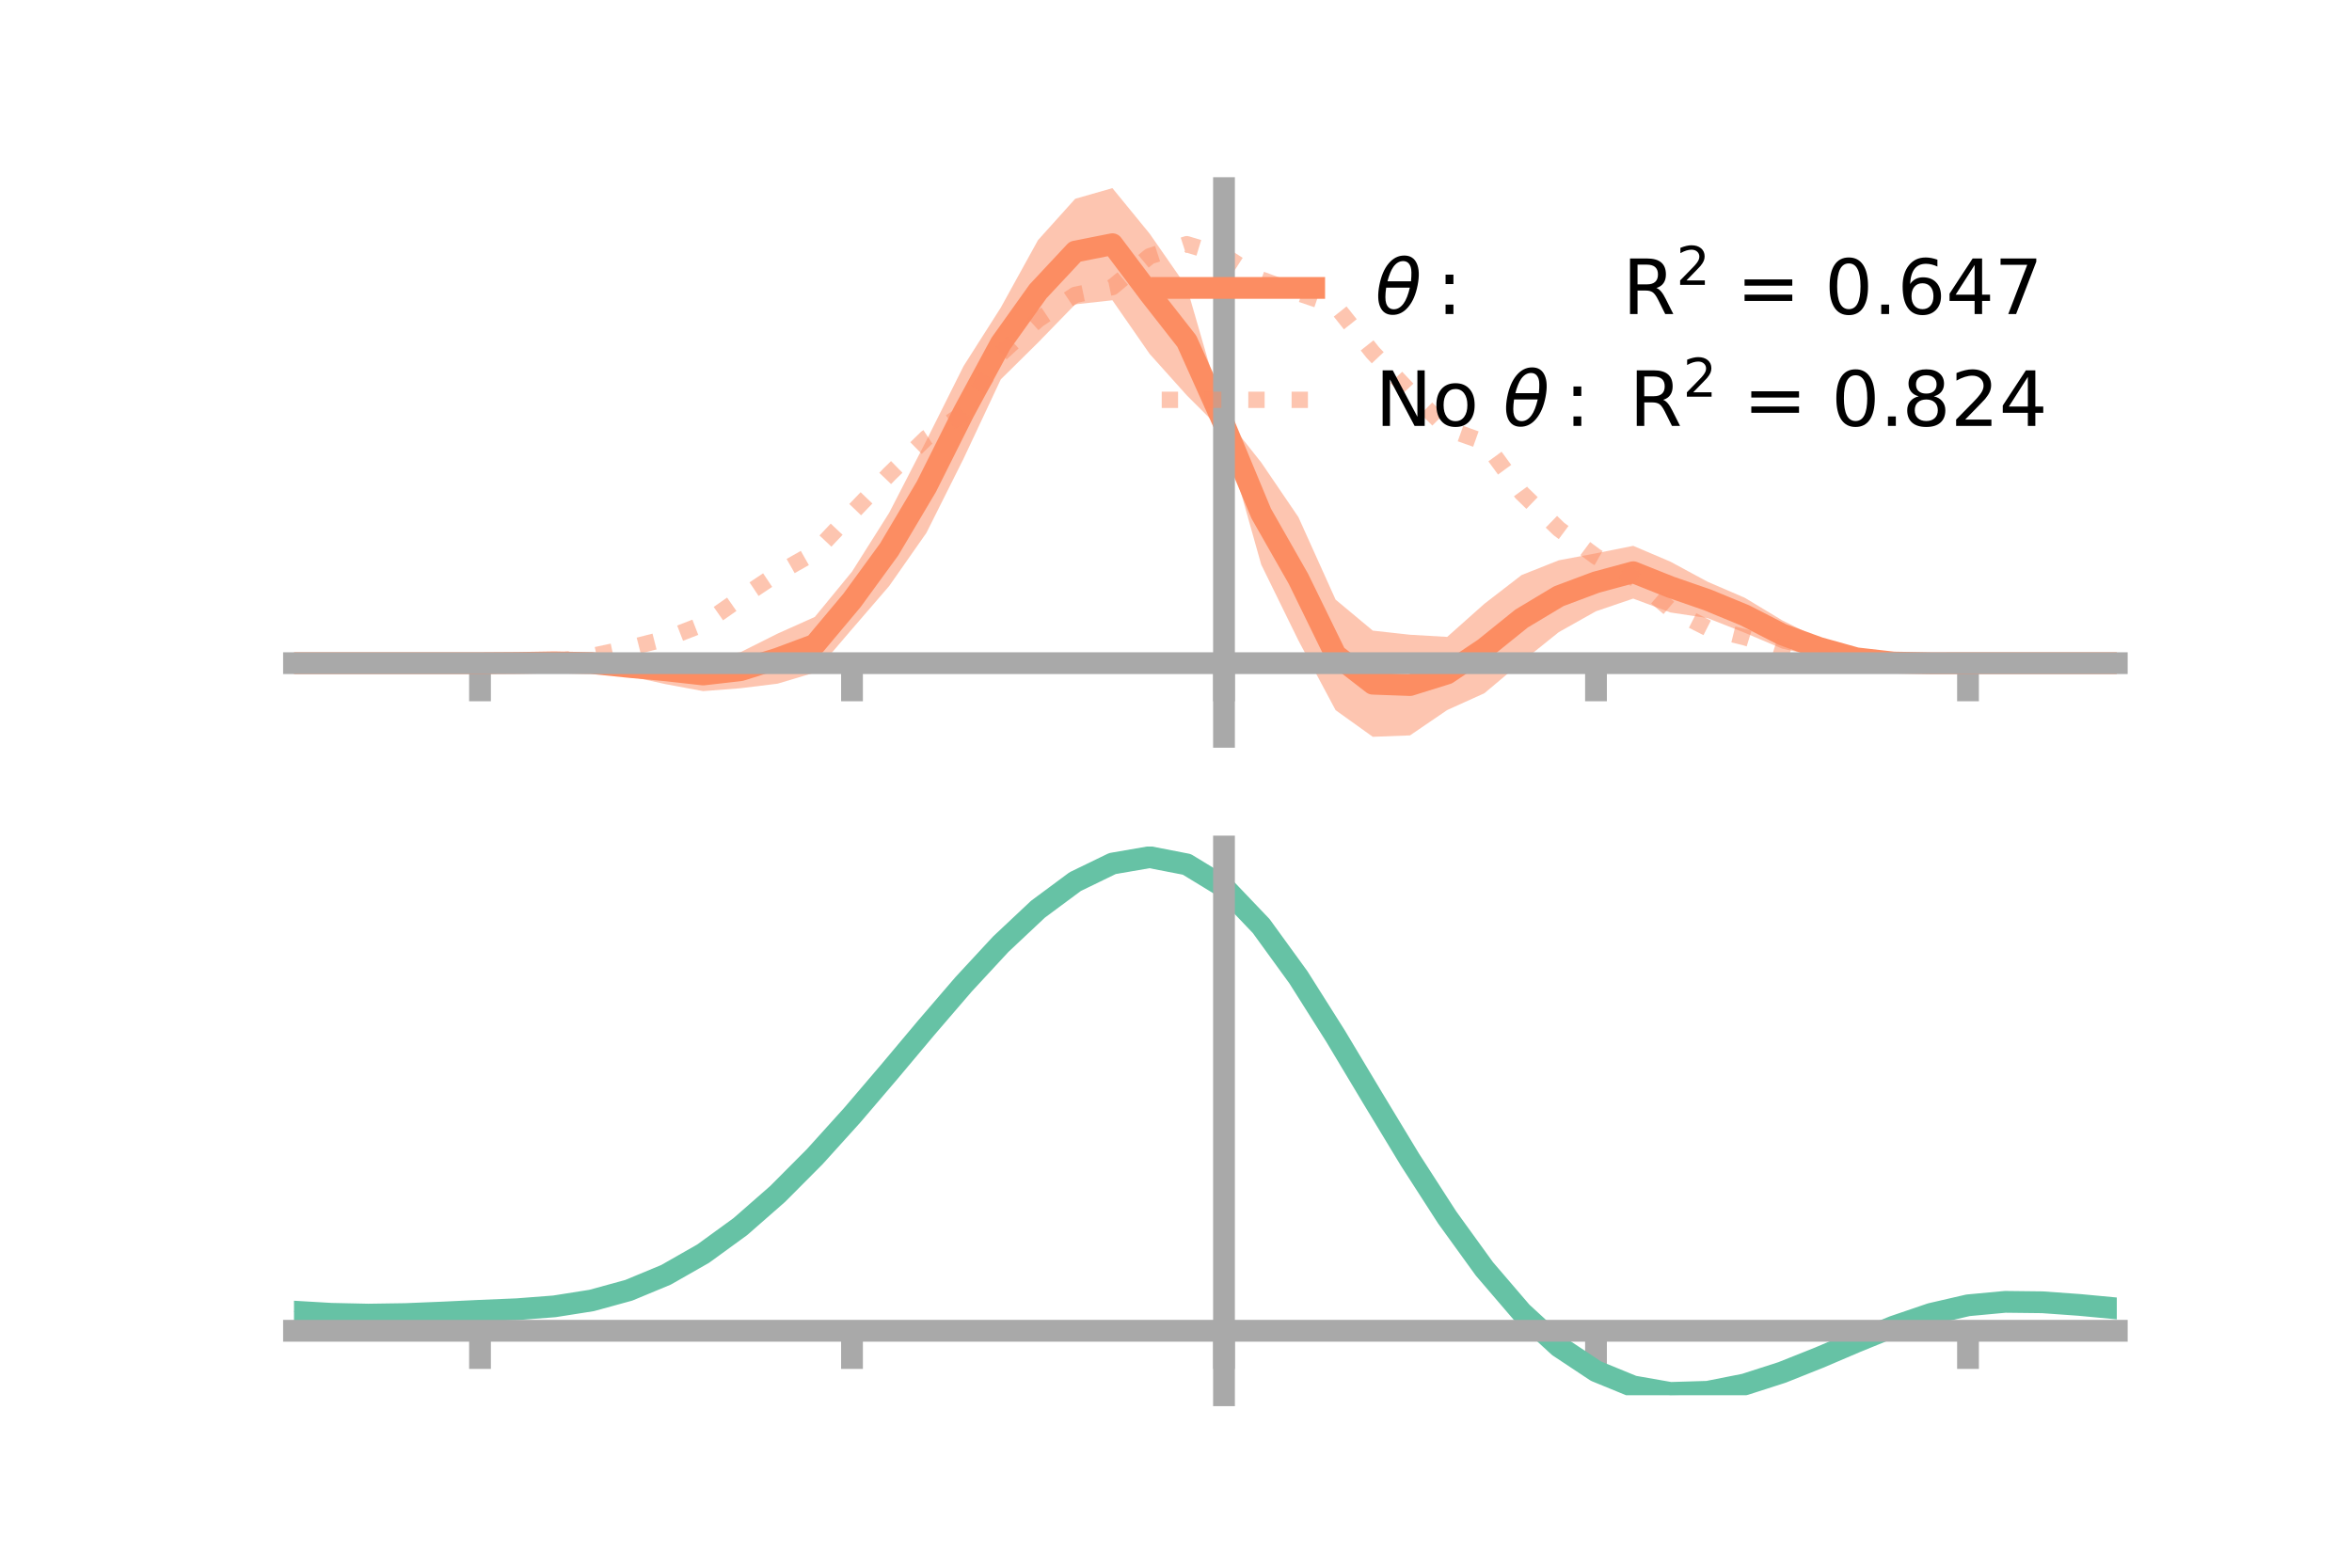 <?xml version="1.0" encoding="utf-8" standalone="no"?>
<!DOCTYPE svg PUBLIC "-//W3C//DTD SVG 1.1//EN"
  "http://www.w3.org/Graphics/SVG/1.1/DTD/svg11.dtd">
<!-- Created with matplotlib (https://matplotlib.org/) -->
<svg height="144pt" version="1.1" viewBox="0 0 216 144" width="216pt" xmlns="http://www.w3.org/2000/svg" xmlns:xlink="http://www.w3.org/1999/xlink">
 <defs>
  <style type="text/css">*{stroke-linecap:butt;stroke-linejoin:round;}</style>
 </defs>
 <g id="figure_1">
  <g id="patch_1">
   <path d="M 0 144 
L 216 144 
L 216 0 
L 0 0 
z
" style="fill:none;"/>
  </g>
  <g id="axes_1">
   <g id="patch_2">
    <path d="M 27 67.68 
L 194.4 67.68 
L 194.4 17.28 
L 27 17.28 
z
" style="fill:none;"/>
   </g>
   <g id="PolyCollection_1">
    <path clip-path="url(#p525d0f1444)" d="M 27 60.916 
L 27 60.916 
L 30.416 60.916 
L 33.833 60.916 
L 37.249 60.916 
L 40.665 60.916 
L 44.082 60.91 
L 47.498 60.763 
L 50.914 60.54 
L 54.331 60.437 
L 57.747 60.418 
L 61.163 60.296 
L 64.58 60.427 
L 67.996 59.913 
L 71.412 58.201 
L 74.829 56.669 
L 78.245 52.507 
L 81.661 47.098 
L 85.078 40.458 
L 88.494 33.621 
L 91.91 28.253 
L 95.327 22.056 
L 98.743 18.259 
L 102.159 17.28 
L 105.576 21.459 
L 108.992 26.372 
L 112.408 38.163 
L 115.824 42.477 
L 119.241 47.499 
L 122.657 55.079 
L 126.073 57.926 
L 129.49 58.304 
L 132.906 58.502 
L 136.322 55.46 
L 139.739 52.821 
L 143.155 51.466 
L 146.571 50.824 
L 149.988 50.138 
L 153.404 51.591 
L 156.82 53.437 
L 160.237 54.91 
L 163.653 56.968 
L 167.069 58.678 
L 170.486 59.992 
L 173.902 60.562 
L 177.318 60.791 
L 180.735 60.912 
L 184.151 60.916 
L 187.567 60.916 
L 190.984 60.916 
L 194.4 60.916 
L 194.4 60.916 
L 194.4 60.916 
L 190.984 60.916 
L 187.567 60.916 
L 184.151 60.916 
L 180.735 60.921 
L 177.318 61.048 
L 173.902 61.151 
L 170.486 60.944 
L 167.069 60.351 
L 163.653 59.576 
L 160.237 58.126 
L 156.82 56.778 
L 153.404 56.258 
L 149.988 54.984 
L 146.571 56.147 
L 143.155 58.065 
L 139.739 60.807 
L 136.322 63.676 
L 132.906 65.221 
L 129.49 67.55 
L 126.073 67.68 
L 122.657 65.232 
L 119.241 58.832 
L 115.824 51.854 
L 112.408 39.734 
L 108.992 36.315 
L 105.576 32.505 
L 102.159 27.581 
L 98.743 27.957 
L 95.327 31.47 
L 91.91 34.846 
L 88.494 42.125 
L 85.078 48.948 
L 81.661 53.827 
L 78.245 57.789 
L 74.829 61.778 
L 71.412 62.799 
L 67.996 63.218 
L 64.58 63.484 
L 61.163 62.851 
L 57.747 62.101 
L 54.331 61.378 
L 50.914 61.135 
L 47.498 61.024 
L 44.082 60.92 
L 40.665 60.916 
L 37.249 60.916 
L 33.833 60.916 
L 30.416 60.916 
L 27 60.916 
z
" style="fill:#fc8d62;fill-opacity:0.5;"/>
   </g>
   <g id="matplotlib.axis_1">
    <g id="xtick_1">
     <g id="line2d_1">
      <defs>
       <path d="M 0 0 
L 0 3.5 
" id="mea612fda6e" style="stroke:#a9a9a9;stroke-width:2;"/>
      </defs>
      <g>
       <use style="fill:#a9a9a9;stroke:#a9a9a9;stroke-width:2;" x="44.082" xlink:href="#mea612fda6e" y="60.916"/>
      </g>
     </g>
    </g>
    <g id="xtick_2">
     <g id="line2d_2">
      <g>
       <use style="fill:#a9a9a9;stroke:#a9a9a9;stroke-width:2;" x="78.245" xlink:href="#mea612fda6e" y="60.916"/>
      </g>
     </g>
    </g>
    <g id="xtick_3">
     <g id="line2d_3">
      <g>
       <use style="fill:#a9a9a9;stroke:#a9a9a9;stroke-width:2;" x="112.408" xlink:href="#mea612fda6e" y="60.916"/>
      </g>
     </g>
    </g>
    <g id="xtick_4">
     <g id="line2d_4">
      <g>
       <use style="fill:#a9a9a9;stroke:#a9a9a9;stroke-width:2;" x="146.571" xlink:href="#mea612fda6e" y="60.916"/>
      </g>
     </g>
    </g>
    <g id="xtick_5">
     <g id="line2d_5">
      <g>
       <use style="fill:#a9a9a9;stroke:#a9a9a9;stroke-width:2;" x="180.735" xlink:href="#mea612fda6e" y="60.916"/>
      </g>
     </g>
    </g>
   </g>
   <g id="matplotlib.axis_2"/>
   <g id="line2d_6">
    <path clip-path="url(#p525d0f1444)" d="M 27 60.916 
L 30.416 60.916 
L 33.833 60.916 
L 37.249 60.916 
L 40.665 60.916 
L 44.082 60.915 
L 47.498 60.893 
L 50.914 60.838 
L 54.331 60.907 
L 57.747 61.259 
L 61.163 61.573 
L 64.58 61.956 
L 67.996 61.565 
L 71.412 60.5 
L 74.829 59.224 
L 78.245 55.148 
L 81.661 50.463 
L 85.078 44.703 
L 88.494 37.873 
L 91.91 31.549 
L 95.327 26.763 
L 98.743 23.108 
L 102.159 22.431 
L 105.576 26.982 
L 108.992 31.344 
L 112.408 38.948 
L 115.824 47.166 
L 119.241 53.165 
L 122.657 60.156 
L 126.073 62.803 
L 129.49 62.927 
L 132.906 61.862 
L 136.322 59.568 
L 139.739 56.814 
L 143.155 54.765 
L 146.571 53.485 
L 149.988 52.561 
L 153.404 53.924 
L 156.82 55.108 
L 160.237 56.518 
L 163.653 58.272 
L 167.069 59.514 
L 170.486 60.468 
L 173.902 60.857 
L 177.318 60.92 
L 180.735 60.916 
L 184.151 60.916 
L 187.567 60.916 
L 190.984 60.916 
L 194.4 60.916 
" style="fill:none;stroke:#fc8d62;stroke-linecap:square;stroke-width:2;"/>
   </g>
   <g id="line2d_7">
    <path clip-path="url(#p525d0f1444)" d="M 27 60.916 
L 30.416 60.916 
L 33.833 60.916 
L 37.249 60.916 
L 40.665 60.916 
L 44.082 60.916 
L 47.498 60.841 
L 50.914 60.755 
L 54.331 60.263 
L 57.747 59.531 
L 61.163 58.66 
L 64.58 57.339 
L 67.996 54.952 
L 71.412 52.675 
L 74.829 50.734 
L 78.245 47.117 
L 81.661 43.565 
L 85.078 40.227 
L 88.494 37.971 
L 91.91 32.482 
L 95.327 29.355 
L 98.743 27.086 
L 102.159 26.373 
L 105.576 23.537 
L 108.992 22.431 
L 112.408 23.471 
L 115.824 25.67 
L 119.241 26.929 
L 122.657 28.088 
L 126.073 32.381 
L 129.49 35.997 
L 132.906 39.39 
L 136.322 40.609 
L 139.739 45.275 
L 143.155 48.585 
L 146.571 51.122 
L 149.988 53.04 
L 153.404 55.956 
L 156.82 57.694 
L 160.237 58.536 
L 163.653 59.597 
L 167.069 60.448 
L 170.486 60.754 
L 173.902 60.847 
L 177.318 60.966 
L 180.735 60.916 
L 184.151 60.916 
L 187.567 60.916 
L 190.984 60.916 
L 194.4 60.916 
" style="fill:none;stroke:#fc8d62;stroke-dasharray:1.5,2.475;stroke-dashoffset:0;stroke-opacity:0.5;stroke-width:1.5;"/>
   </g>
   <g id="patch_3">
    <path d="M 112.408 67.68 
L 112.408 17.28 
" style="fill:none;stroke:#a9a9a9;stroke-linecap:square;stroke-linejoin:miter;stroke-width:2;"/>
   </g>
   <g id="patch_4">
    <path d="M 194.4 67.68 
L 194.4 17.28 
" style="fill:none;"/>
   </g>
   <g id="patch_5">
    <path d="M 27 60.916 
L 194.4 60.916 
" style="fill:none;stroke:#a9a9a9;stroke-linecap:square;stroke-linejoin:miter;stroke-width:2;"/>
   </g>
   <g id="patch_6">
    <path d="M 27 17.28 
L 194.4 17.28 
" style="fill:none;"/>
   </g>
   <g id="legend_1">
    <g id="line2d_8">
     <path d="M 106.69 26.449 
L 120.69 26.449 
" style="fill:none;stroke:#fc8d62;stroke-linecap:square;stroke-width:2;"/>
    </g>
    <g id="line2d_9"/>
    <g id="text_1">
     <!-- $\theta:$      R$^{2}$ = 0.647 -->
     <g transform="translate(126.29 28.899)scale(0.07 -0.07)">
      <defs>
       <path d="M 45.516 34.672 
L 14.453 34.672 
Q 12.359 20.062 14.5 13.875 
Q 17.188 6.25 24.469 6.25 
Q 31.781 6.25 37.359 13.922 
Q 42.234 20.656 45.516 34.672 
z
M 47.016 42.969 
Q 48.344 56.844 46.625 61.719 
Q 43.953 69.438 36.766 69.438 
Q 29.297 69.438 23.828 61.812 
Q 19.531 55.672 16.156 42.969 
z
M 38.188 76.766 
Q 49.906 76.766 54.594 66.406 
Q 59.281 56.109 55.719 37.844 
Q 52.203 19.625 43.453 9.281 
Q 34.766 -1.125 23.047 -1.125 
Q 11.281 -1.125 6.641 9.281 
Q 2 19.625 5.516 37.844 
Q 9.078 56.109 17.719 66.406 
Q 26.422 76.766 38.188 76.766 
z
" id="DejaVuSans-Oblique-952"/>
       <path d="M 11.719 12.406 
L 22.016 12.406 
L 22.016 0 
L 11.719 0 
z
M 11.719 51.703 
L 22.016 51.703 
L 22.016 39.312 
L 11.719 39.312 
z
" id="DejaVuSans-58"/>
       <path id="DejaVuSans-32"/>
       <path d="M 44.391 34.188 
Q 47.562 33.109 50.562 29.594 
Q 53.562 26.078 56.594 19.922 
L 66.609 0 
L 56 0 
L 46.688 18.703 
Q 43.062 26.031 39.672 28.422 
Q 36.281 30.812 30.422 30.812 
L 19.672 30.812 
L 19.672 0 
L 9.812 0 
L 9.812 72.906 
L 32.078 72.906 
Q 44.578 72.906 50.734 67.672 
Q 56.891 62.453 56.891 51.906 
Q 56.891 45.016 53.688 40.469 
Q 50.484 35.938 44.391 34.188 
z
M 19.672 64.797 
L 19.672 38.922 
L 32.078 38.922 
Q 39.203 38.922 42.844 42.219 
Q 46.484 45.516 46.484 51.906 
Q 46.484 58.297 42.844 61.547 
Q 39.203 64.797 32.078 64.797 
z
" id="DejaVuSans-82"/>
       <path d="M 19.188 8.297 
L 53.609 8.297 
L 53.609 0 
L 7.328 0 
L 7.328 8.297 
Q 12.938 14.109 22.625 23.891 
Q 32.328 33.688 34.812 36.531 
Q 39.547 41.844 41.422 45.531 
Q 43.312 49.219 43.312 52.781 
Q 43.312 58.594 39.234 62.25 
Q 35.156 65.922 28.609 65.922 
Q 23.969 65.922 18.812 64.312 
Q 13.672 62.703 7.812 59.422 
L 7.812 69.391 
Q 13.766 71.781 18.938 73 
Q 24.125 74.219 28.422 74.219 
Q 39.75 74.219 46.484 68.547 
Q 53.219 62.891 53.219 53.422 
Q 53.219 48.922 51.531 44.891 
Q 49.859 40.875 45.406 35.406 
Q 44.188 33.984 37.641 27.219 
Q 31.109 20.453 19.188 8.297 
z
" id="DejaVuSans-50"/>
       <path d="M 10.594 45.406 
L 73.188 45.406 
L 73.188 37.203 
L 10.594 37.203 
z
M 10.594 25.484 
L 73.188 25.484 
L 73.188 17.188 
L 10.594 17.188 
z
" id="DejaVuSans-61"/>
       <path d="M 31.781 66.406 
Q 24.172 66.406 20.328 58.906 
Q 16.5 51.422 16.5 36.375 
Q 16.5 21.391 20.328 13.891 
Q 24.172 6.391 31.781 6.391 
Q 39.453 6.391 43.281 13.891 
Q 47.125 21.391 47.125 36.375 
Q 47.125 51.422 43.281 58.906 
Q 39.453 66.406 31.781 66.406 
z
M 31.781 74.219 
Q 44.047 74.219 50.516 64.516 
Q 56.984 54.828 56.984 36.375 
Q 56.984 17.969 50.516 8.266 
Q 44.047 -1.422 31.781 -1.422 
Q 19.531 -1.422 13.062 8.266 
Q 6.594 17.969 6.594 36.375 
Q 6.594 54.828 13.062 64.516 
Q 19.531 74.219 31.781 74.219 
z
" id="DejaVuSans-48"/>
       <path d="M 10.688 12.406 
L 21 12.406 
L 21 0 
L 10.688 0 
z
" id="DejaVuSans-46"/>
       <path d="M 33.016 40.375 
Q 26.375 40.375 22.484 35.828 
Q 18.609 31.297 18.609 23.391 
Q 18.609 15.531 22.484 10.953 
Q 26.375 6.391 33.016 6.391 
Q 39.656 6.391 43.531 10.953 
Q 47.406 15.531 47.406 23.391 
Q 47.406 31.297 43.531 35.828 
Q 39.656 40.375 33.016 40.375 
z
M 52.594 71.297 
L 52.594 62.312 
Q 48.875 64.062 45.094 64.984 
Q 41.312 65.922 37.594 65.922 
Q 27.828 65.922 22.672 59.328 
Q 17.531 52.734 16.797 39.406 
Q 19.672 43.656 24.016 45.922 
Q 28.375 48.188 33.594 48.188 
Q 44.578 48.188 50.953 41.516 
Q 57.328 34.859 57.328 23.391 
Q 57.328 12.156 50.688 5.359 
Q 44.047 -1.422 33.016 -1.422 
Q 20.359 -1.422 13.672 8.266 
Q 6.984 17.969 6.984 36.375 
Q 6.984 53.656 15.188 63.938 
Q 23.391 74.219 37.203 74.219 
Q 40.922 74.219 44.703 73.484 
Q 48.484 72.75 52.594 71.297 
z
" id="DejaVuSans-54"/>
       <path d="M 37.797 64.312 
L 12.891 25.391 
L 37.797 25.391 
z
M 35.203 72.906 
L 47.609 72.906 
L 47.609 25.391 
L 58.016 25.391 
L 58.016 17.188 
L 47.609 17.188 
L 47.609 0 
L 37.797 0 
L 37.797 17.188 
L 4.891 17.188 
L 4.891 26.703 
z
" id="DejaVuSans-52"/>
       <path d="M 8.203 72.906 
L 55.078 72.906 
L 55.078 68.703 
L 28.609 0 
L 18.312 0 
L 43.219 64.594 
L 8.203 64.594 
z
" id="DejaVuSans-55"/>
      </defs>
      <use transform="translate(0 0.766)" xlink:href="#DejaVuSans-Oblique-952"/>
      <use transform="translate(80.664 0.766)" xlink:href="#DejaVuSans-58"/>
      <use transform="translate(133.838 0.766)" xlink:href="#DejaVuSans-32"/>
      <use transform="translate(165.625 0.766)" xlink:href="#DejaVuSans-32"/>
      <use transform="translate(197.412 0.766)" xlink:href="#DejaVuSans-32"/>
      <use transform="translate(229.199 0.766)" xlink:href="#DejaVuSans-32"/>
      <use transform="translate(260.986 0.766)" xlink:href="#DejaVuSans-32"/>
      <use transform="translate(292.773 0.766)" xlink:href="#DejaVuSans-32"/>
      <use transform="translate(324.561 0.766)" xlink:href="#DejaVuSans-82"/>
      <use transform="translate(395 39.047)scale(0.7)" xlink:href="#DejaVuSans-50"/>
      <use transform="translate(442.271 0.766)" xlink:href="#DejaVuSans-32"/>
      <use transform="translate(474.058 0.766)" xlink:href="#DejaVuSans-61"/>
      <use transform="translate(557.847 0.766)" xlink:href="#DejaVuSans-32"/>
      <use transform="translate(589.634 0.766)" xlink:href="#DejaVuSans-48"/>
      <use transform="translate(653.257 0.766)" xlink:href="#DejaVuSans-46"/>
      <use transform="translate(685.044 0.766)" xlink:href="#DejaVuSans-54"/>
      <use transform="translate(748.667 0.766)" xlink:href="#DejaVuSans-52"/>
      <use transform="translate(812.29 0.766)" xlink:href="#DejaVuSans-55"/>
     </g>
    </g>
    <g id="line2d_10">
     <path d="M 106.69 36.724 
L 120.69 36.724 
" style="fill:none;stroke:#fc8d62;stroke-dasharray:1.5,2.475;stroke-dashoffset:0;stroke-opacity:0.5;stroke-width:1.5;"/>
    </g>
    <g id="line2d_11"/>
    <g id="text_2">
     <!-- No $\theta:$ R$^{2}$ = 0.824 -->
     <g transform="translate(126.29 39.174)scale(0.07 -0.07)">
      <defs>
       <path d="M 9.812 72.906 
L 23.094 72.906 
L 55.422 11.922 
L 55.422 72.906 
L 64.984 72.906 
L 64.984 0 
L 51.703 0 
L 19.391 60.984 
L 19.391 0 
L 9.812 0 
z
" id="DejaVuSans-78"/>
       <path d="M 30.609 48.391 
Q 23.391 48.391 19.188 42.75 
Q 14.984 37.109 14.984 27.297 
Q 14.984 17.484 19.156 11.844 
Q 23.344 6.203 30.609 6.203 
Q 37.797 6.203 41.984 11.859 
Q 46.188 17.531 46.188 27.297 
Q 46.188 37.016 41.984 42.703 
Q 37.797 48.391 30.609 48.391 
z
M 30.609 56 
Q 42.328 56 49.016 48.375 
Q 55.719 40.766 55.719 27.297 
Q 55.719 13.875 49.016 6.219 
Q 42.328 -1.422 30.609 -1.422 
Q 18.844 -1.422 12.172 6.219 
Q 5.516 13.875 5.516 27.297 
Q 5.516 40.766 12.172 48.375 
Q 18.844 56 30.609 56 
z
" id="DejaVuSans-111"/>
       <path d="M 31.781 34.625 
Q 24.75 34.625 20.719 30.859 
Q 16.703 27.094 16.703 20.516 
Q 16.703 13.922 20.719 10.156 
Q 24.75 6.391 31.781 6.391 
Q 38.812 6.391 42.859 10.172 
Q 46.922 13.969 46.922 20.516 
Q 46.922 27.094 42.891 30.859 
Q 38.875 34.625 31.781 34.625 
z
M 21.922 38.812 
Q 15.578 40.375 12.031 44.719 
Q 8.5 49.078 8.5 55.328 
Q 8.5 64.062 14.719 69.141 
Q 20.953 74.219 31.781 74.219 
Q 42.672 74.219 48.875 69.141 
Q 55.078 64.062 55.078 55.328 
Q 55.078 49.078 51.531 44.719 
Q 48 40.375 41.703 38.812 
Q 48.828 37.156 52.797 32.312 
Q 56.781 27.484 56.781 20.516 
Q 56.781 9.906 50.312 4.234 
Q 43.844 -1.422 31.781 -1.422 
Q 19.734 -1.422 13.25 4.234 
Q 6.781 9.906 6.781 20.516 
Q 6.781 27.484 10.781 32.312 
Q 14.797 37.156 21.922 38.812 
z
M 18.312 54.391 
Q 18.312 48.734 21.844 45.562 
Q 25.391 42.391 31.781 42.391 
Q 38.141 42.391 41.719 45.562 
Q 45.312 48.734 45.312 54.391 
Q 45.312 60.062 41.719 63.234 
Q 38.141 66.406 31.781 66.406 
Q 25.391 66.406 21.844 63.234 
Q 18.312 60.062 18.312 54.391 
z
" id="DejaVuSans-56"/>
      </defs>
      <use transform="translate(0 0.766)" xlink:href="#DejaVuSans-78"/>
      <use transform="translate(74.805 0.766)" xlink:href="#DejaVuSans-111"/>
      <use transform="translate(135.986 0.766)" xlink:href="#DejaVuSans-32"/>
      <use transform="translate(167.773 0.766)" xlink:href="#DejaVuSans-Oblique-952"/>
      <use transform="translate(248.438 0.766)" xlink:href="#DejaVuSans-58"/>
      <use transform="translate(301.611 0.766)" xlink:href="#DejaVuSans-32"/>
      <use transform="translate(333.398 0.766)" xlink:href="#DejaVuSans-82"/>
      <use transform="translate(403.838 39.047)scale(0.7)" xlink:href="#DejaVuSans-50"/>
      <use transform="translate(451.108 0.766)" xlink:href="#DejaVuSans-32"/>
      <use transform="translate(482.896 0.766)" xlink:href="#DejaVuSans-61"/>
      <use transform="translate(566.685 0.766)" xlink:href="#DejaVuSans-32"/>
      <use transform="translate(598.472 0.766)" xlink:href="#DejaVuSans-48"/>
      <use transform="translate(662.095 0.766)" xlink:href="#DejaVuSans-46"/>
      <use transform="translate(691.257 0.766)" xlink:href="#DejaVuSans-56"/>
      <use transform="translate(754.88 0.766)" xlink:href="#DejaVuSans-50"/>
      <use transform="translate(818.503 0.766)" xlink:href="#DejaVuSans-52"/>
     </g>
    </g>
   </g>
  </g>
  <g id="axes_2">
   <g id="patch_7">
    <path d="M 27 128.16 
L 194.4 128.16 
L 194.4 77.76 
L 27 77.76 
z
" style="fill:none;"/>
   </g>
   <g id="PolyCollection_2">
    <path clip-path="url(#p991c0d0b1a)" d="M 27 120.522 
L 27 120.438 
L 30.416 120.648 
L 33.833 120.723 
L 37.249 120.666 
L 40.665 120.517 
L 44.082 120.347 
L 47.498 120.198 
L 50.914 119.931 
L 54.331 119.386 
L 57.747 118.438 
L 61.163 116.996 
L 64.58 115.008 
L 67.996 112.467 
L 71.412 109.404 
L 74.829 105.885 
L 78.245 102.013 
L 81.661 97.915 
L 85.078 93.747 
L 88.494 89.682 
L 91.91 85.912 
L 95.327 82.633 
L 98.743 80.049 
L 102.159 78.36 
L 105.576 77.76 
L 108.992 78.435 
L 112.408 80.552 
L 115.824 84.188 
L 119.241 88.968 
L 122.657 94.457 
L 126.073 100.249 
L 129.49 105.99 
L 132.906 111.379 
L 136.322 116.182 
L 139.739 120.231 
L 143.155 123.422 
L 146.571 125.714 
L 149.988 127.128 
L 153.404 127.732 
L 156.82 127.635 
L 160.237 126.971 
L 163.653 125.889 
L 167.069 124.55 
L 170.486 123.116 
L 173.902 121.747 
L 177.318 120.596 
L 180.735 119.813 
L 184.151 119.498 
L 187.567 119.543 
L 190.984 119.798 
L 194.4 120.131 
L 194.4 120.241 
L 194.4 120.241 
L 190.984 119.933 
L 187.567 119.697 
L 184.151 119.664 
L 180.735 119.985 
L 177.318 120.78 
L 173.902 121.96 
L 170.486 123.374 
L 167.069 124.858 
L 163.653 126.243 
L 160.237 127.361 
L 156.82 128.05 
L 153.404 128.16 
L 149.988 127.567 
L 146.571 126.179 
L 143.155 123.942 
L 139.739 120.845 
L 136.322 116.927 
L 132.906 112.282 
L 129.49 107.07 
L 126.073 101.513 
L 122.657 95.899 
L 119.241 90.575 
L 115.824 85.936 
L 112.408 82.408 
L 108.992 80.359 
L 105.576 79.707 
L 102.159 80.286 
L 98.743 81.912 
L 95.327 84.395 
L 91.91 87.537 
L 88.494 91.145 
L 85.078 95.027 
L 81.661 99.002 
L 78.245 102.906 
L 74.829 106.594 
L 71.412 109.944 
L 67.996 112.864 
L 64.58 115.293 
L 61.163 117.203 
L 57.747 118.6 
L 54.331 119.526 
L 50.914 120.059 
L 47.498 120.317 
L 44.082 120.455 
L 40.665 120.609 
L 37.249 120.739 
L 33.833 120.784 
L 30.416 120.712 
L 27 120.522 
z
" style="fill:#66c2a5;fill-opacity:0.5;"/>
   </g>
   <g id="matplotlib.axis_3">
    <g id="xtick_6">
     <g id="line2d_12">
      <g>
       <use style="fill:#a9a9a9;stroke:#a9a9a9;stroke-width:2;" x="44.082" xlink:href="#mea612fda6e" y="122.238"/>
      </g>
     </g>
    </g>
    <g id="xtick_7">
     <g id="line2d_13">
      <g>
       <use style="fill:#a9a9a9;stroke:#a9a9a9;stroke-width:2;" x="78.245" xlink:href="#mea612fda6e" y="122.238"/>
      </g>
     </g>
    </g>
    <g id="xtick_8">
     <g id="line2d_14">
      <g>
       <use style="fill:#a9a9a9;stroke:#a9a9a9;stroke-width:2;" x="112.408" xlink:href="#mea612fda6e" y="122.238"/>
      </g>
     </g>
    </g>
    <g id="xtick_9">
     <g id="line2d_15">
      <g>
       <use style="fill:#a9a9a9;stroke:#a9a9a9;stroke-width:2;" x="146.571" xlink:href="#mea612fda6e" y="122.238"/>
      </g>
     </g>
    </g>
    <g id="xtick_10">
     <g id="line2d_16">
      <g>
       <use style="fill:#a9a9a9;stroke:#a9a9a9;stroke-width:2;" x="180.735" xlink:href="#mea612fda6e" y="122.238"/>
      </g>
     </g>
    </g>
   </g>
   <g id="matplotlib.axis_4"/>
   <g id="line2d_17">
    <path clip-path="url(#p991c0d0b1a)" d="M 27 120.48 
L 30.416 120.68 
L 33.833 120.754 
L 37.249 120.703 
L 40.665 120.563 
L 44.082 120.401 
L 47.498 120.258 
L 50.914 119.995 
L 54.331 119.456 
L 57.747 118.519 
L 61.163 117.099 
L 64.58 115.151 
L 67.996 112.666 
L 71.412 109.674 
L 74.829 106.24 
L 78.245 102.46 
L 81.661 98.459 
L 85.078 94.387 
L 88.494 90.414 
L 91.91 86.725 
L 95.327 83.514 
L 98.743 80.981 
L 102.159 79.323 
L 105.576 78.733 
L 108.992 79.397 
L 112.408 81.48 
L 115.824 85.062 
L 119.241 89.771 
L 122.657 95.178 
L 126.073 100.881 
L 129.49 106.53 
L 132.906 111.831 
L 136.322 116.554 
L 139.739 120.538 
L 143.155 123.682 
L 146.571 125.947 
L 149.988 127.348 
L 153.404 127.946 
L 156.82 127.843 
L 160.237 127.166 
L 163.653 126.066 
L 167.069 124.704 
L 170.486 123.245 
L 173.902 121.853 
L 177.318 120.688 
L 180.735 119.899 
L 184.151 119.581 
L 187.567 119.62 
L 190.984 119.865 
L 194.4 120.186 
" style="fill:none;stroke:#66c2a5;stroke-linecap:square;stroke-width:2;"/>
   </g>
   <g id="patch_8">
    <path d="M 112.408 128.16 
L 112.408 77.76 
" style="fill:none;stroke:#a9a9a9;stroke-linecap:square;stroke-linejoin:miter;stroke-width:2;"/>
   </g>
   <g id="patch_9">
    <path d="M 194.4 128.16 
L 194.4 77.76 
" style="fill:none;"/>
   </g>
   <g id="patch_10">
    <path d="M 27 122.238 
L 194.4 122.238 
" style="fill:none;stroke:#a9a9a9;stroke-linecap:square;stroke-linejoin:miter;stroke-width:2;"/>
   </g>
   <g id="patch_11">
    <path d="M 27 77.76 
L 194.4 77.76 
" style="fill:none;"/>
   </g>
  </g>
 </g>
 <defs>
  <clipPath id="p525d0f1444">
   <rect height="50.4" width="167.4" x="27" y="17.28"/>
  </clipPath>
  <clipPath id="p991c0d0b1a">
   <rect height="50.4" width="167.4" x="27" y="77.76"/>
  </clipPath>
 </defs>
</svg>
